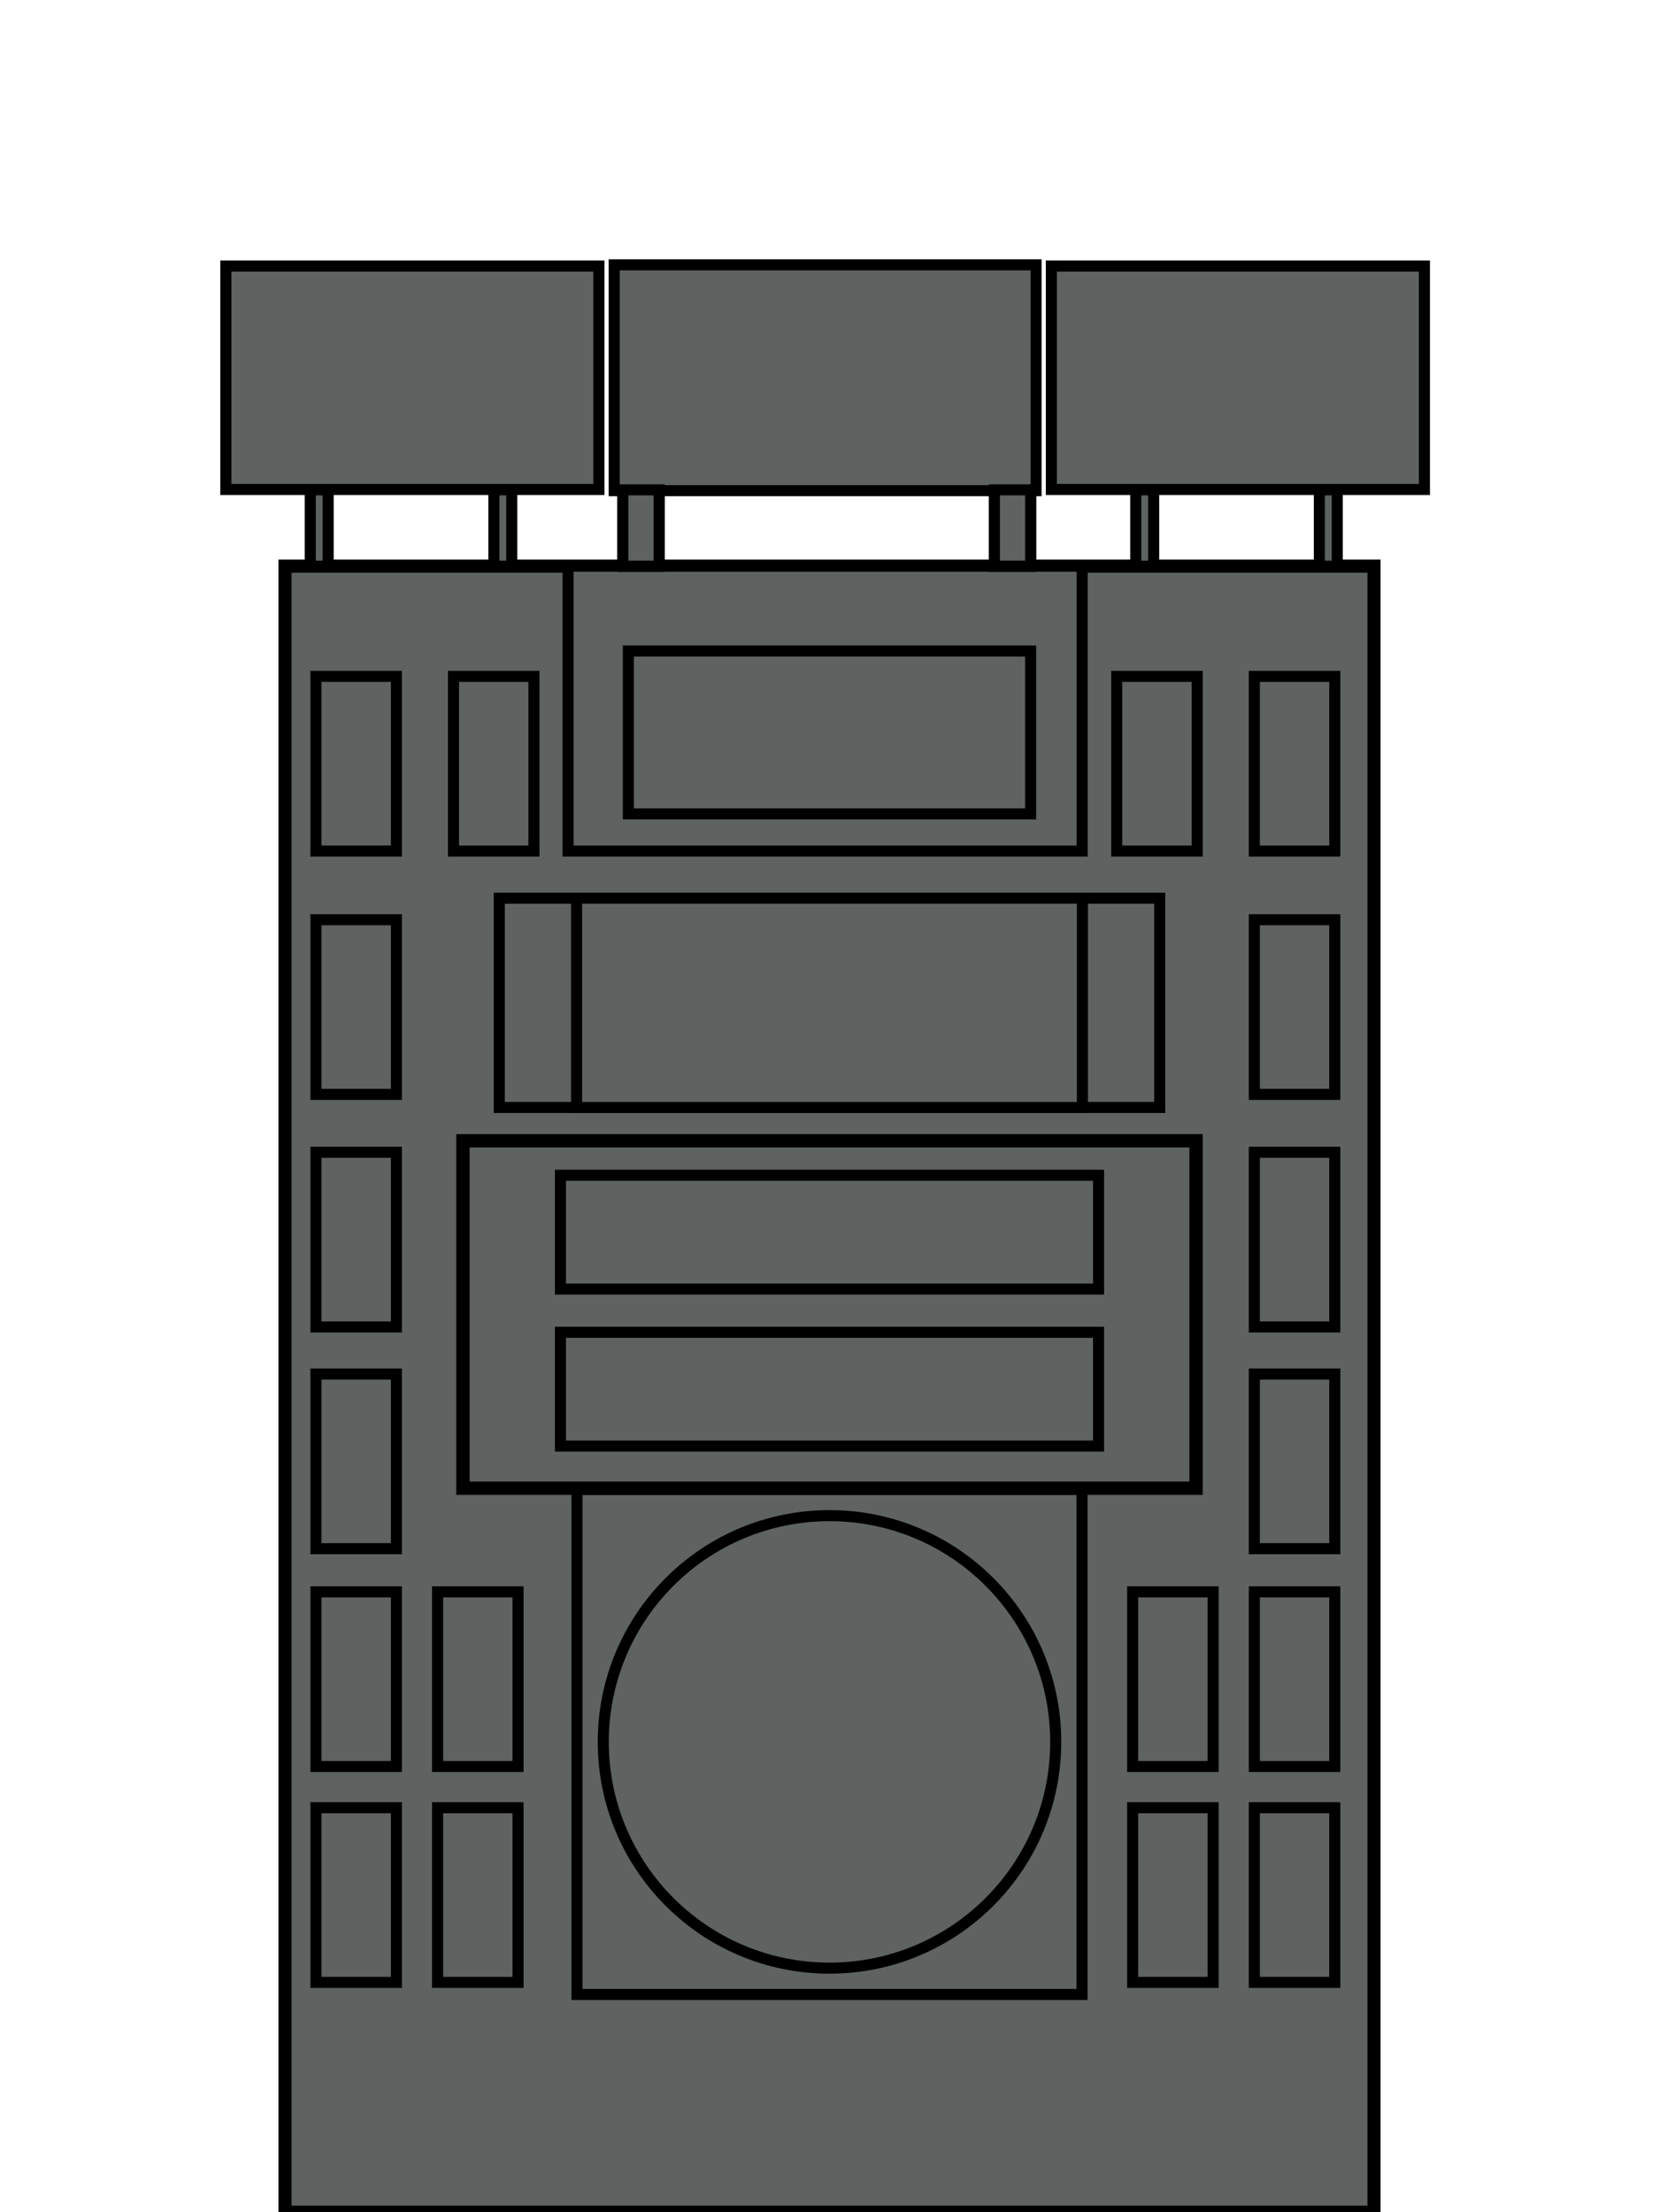 <?xml version="1.0" encoding="UTF-8" standalone="no"?>
<!-- Created with Inkscape (http://www.inkscape.org/) -->

<svg
   width="300mm"
   height="400mm"
   viewBox="0 0 300 400"
   version="1.1"
   id="svg5766"
   inkscape:version="1.2.1 (9c6d41e410, 2022-07-14)"
   sodipodi:docname="Building3.svg"
   xmlns:inkscape="http://www.inkscape.org/namespaces/inkscape"
   xmlns:sodipodi="http://sodipodi.sourceforge.net/DTD/sodipodi-0.dtd"
   xmlns="http://www.w3.org/2000/svg"
   xmlns:svg="http://www.w3.org/2000/svg">
  <sodipodi:namedview
     id="namedview5768"
     pagecolor="#ffffff"
     bordercolor="#000000"
     borderopacity="0.25"
     inkscape:showpageshadow="2"
     inkscape:pageopacity="0.0"
     inkscape:pagecheckerboard="0"
     inkscape:deskcolor="#d1d1d1"
     inkscape:document-units="mm"
     showgrid="false"
     inkscape:zoom="0.28457506"
     inkscape:cx="337.34509"
     inkscape:cy="896.07289"
     inkscape:window-width="1920"
     inkscape:window-height="1017"
     inkscape:window-x="-8"
     inkscape:window-y="-8"
     inkscape:window-maximized="1"
     inkscape:current-layer="layer1" />
  <defs
     id="defs5763">
    <inkscape:perspective
       sodipodi:type="inkscape:persp3d"
       inkscape:vp_x="0 : 200 : 1"
       inkscape:vp_y="0 : 1000 : 0"
       inkscape:vp_z="300 : 200 : 1"
       inkscape:persp3d-origin="150 : 133.33333 : 1"
       id="perspective20729" />
    <clipPath
       clipPathUnits="userSpaceOnUse"
       id="clipPath6421">
      <path
         id="path6423"
         style="fill:#ff0000;fill-opacity:1;fill-rule:nonzero;stroke:none;stroke-width:0.265"
         d="m 114.761,78.447 c -0.003,-7.94e-4 -0.013,0.002 -0.033,0.012 -0.051,0.024 -0.336,0.206 -0.615,0.388 0.036,-0.019 0.169,-0.086 0.176,-0.09 0.135,-0.075 0.492,-0.304 0.472,-0.31 z" />
    </clipPath>
  </defs>
  <g
     inkscape:label="Layer 1"
     inkscape:groupmode="layer"
     id="layer1">
    <path
       style="fill:#ffb380;stroke-width:2"
       d="m 98.645,73.097 c -2.45,0.032 -5.054,-0.312 -7.097,0.71 -0.212,0.106 -0.542,-0.167 -0.71,0 -0.177,0.177 -0.177,0.532 -0.355,0.71 -0.118,0.118 -0.946,0.237 -1.065,0.355 -0.078,0.078 -0.964,1.573 -1.065,1.774 -0.392,0.785 -0.22,0.11 -0.71,0.355 -0.785,0.392 -0.11,0.22 -0.355,0.71 -0.355,0.71 -1.419,1.065 -1.774,1.774 -0.634,1.267 -1.487,2.619 -2.129,3.903 -0.106,0.212 0.106,0.498 0,0.71 -0.407,0.814 -1.114,1.567 -1.419,2.484 -0.492,1.475 -1.115,3.091 -1.419,4.613 -0.07,0.348 0.102,0.725 0,1.065 -0.259,0.863 -0.78,1.629 -1.065,2.484 -0.319,0.958 0.319,2.235 0,3.194 -0.46,1.379 -0.72,3.506 -0.355,4.968 0.095,0.381 0.95,1.544 1.065,1.774 0.418,0.836 0.698,2.117 1.419,2.839 0.084,0.084 0.271,-0.084 0.355,0 0.648,0.648 0.873,1.755 1.419,2.484 0.514,0.685 1.444,1.615 2.129,2.129 0.703,0.527 1.576,0.433 2.129,0.71 0.299,0.15 0.41,0.56 0.71,0.71 0.212,0.106 0.478,-0.046 0.71,0 1.56,0.312 3.037,1.104 4.613,1.419 1.009,0.202 2.195,-0.25 3.194,0 1.153,0.288 2.299,0.585 3.548,0.71 1.042,0.104 2.501,-0.262 3.548,0 1.133,0.283 2.691,0.759 3.903,0.355 1.921,-0.64 4.305,-3.288 5.323,-5.323 0.782,-1.564 0.879,-3.346 1.419,-4.968 1.032,-3.095 1.55,-12.921 1.065,-16.323 -0.322,-2.256 -2.637,-3.453 -3.194,-5.677 -0.057,-0.229 0.075,-0.485 0,-0.71 -0.178,-0.535 -1.094,-1.286 -1.419,-1.774 -0.293,-0.44 -0.336,-1.045 -0.71,-1.419 -0.203,-0.203 -1.626,-1.198 -1.774,-1.419 -0.216,-0.324 -0.303,-0.861 -0.71,-1.065 -0.215,-0.108 -0.916,-0.206 -1.065,-0.355 -0.084,-0.084 0.084,-0.271 0,-0.355 -0.167,-0.167 -0.542,0.167 -0.71,0 -0.084,-0.084 0.084,-0.271 0,-0.355 -0.251,-0.251 -0.728,0.112 -1.065,0 -0.159,-0.053 -0.205,-0.28 -0.355,-0.355 -0.295,-0.148 -1.194,0.225 -1.419,0 -0.382,-0.382 -0.042,-0.44 -0.355,-1.065 -0.053,-0.106 -0.249,0.053 -0.355,0 -1.139,-0.57 0.43,-0.14 -0.71,-0.71 -0.212,-0.106 -0.542,0.167 -0.71,0 -0.084,-0.084 0.084,-0.271 0,-0.355 -0.167,-0.167 -0.485,0.075 -0.71,0 -0.604,-0.201 -1.183,-0.473 -1.774,-0.71 z"
       id="path6022"
       clip-path="url(#clipPath6421)"
       transform="translate(0,101.185)" />
    <rect
       style="fill:#5e6260;fill-opacity:1;stroke:#000000;stroke-width:2.37;stroke-opacity:1"
       id="rect6533"
       width="196.92"
       height="297.63"
       x="51.54"
       y="102.37" />
    <rect
       style="fill:#5e6260;fill-opacity:1;stroke:#000000;stroke-width:2;stroke-opacity:1"
       id="rect11048"
       width="91.331"
       height="91.331"
       x="104.335"
       y="269.294" />
    <rect
       style="fill:#5e6260;fill-opacity:1;stroke:#000000;stroke-width:2.409;stroke-opacity:1"
       id="rect11050"
       width="132.572"
       height="62.823"
       x="83.714"
       y="206.266" />
    <rect
       style="fill:#5e6260;fill-opacity:1;stroke:#000000;stroke-width:2;stroke-opacity:1"
       id="rect12504"
       width="97.306"
       height="20.573"
       x="101.347"
       y="240.899" />
    <rect
       style="fill:#5e6260;fill-opacity:1;stroke:#000000;stroke-width:2;stroke-opacity:1"
       id="rect12506"
       width="97.306"
       height="20.573"
       x="101.347"
       y="212.504" />
    <rect
       style="fill:#5e6260;fill-opacity:1;stroke:#000000;stroke-width:2;stroke-opacity:1"
       id="rect13960"
       width="119.433"
       height="37.837"
       x="90.284"
       y="162.407" />
    <rect
       style="fill:#5e6260;fill-opacity:1;stroke:#000000;stroke-width:2;stroke-opacity:1"
       id="rect14744"
       width="91.472"
       height="37.849"
       x="104.264"
       y="162.401" />
    <rect
       style="fill:#5e6260;fill-opacity:1;stroke:#000000;stroke-width:2;stroke-opacity:1"
       id="rect18376"
       width="14.548"
       height="31.581"
       x="79.129"
       y="326.863" />
    <rect
       style="fill:#5e6260;fill-opacity:1;stroke:#000000;stroke-width:2;stroke-opacity:1"
       id="rect18378"
       width="14.548"
       height="31.581"
       x="57.129"
       y="326.863" />
    <rect
       style="fill:#5e6260;fill-opacity:1;stroke:#000000;stroke-width:2;stroke-opacity:1"
       id="rect18380"
       width="14.548"
       height="31.581"
       x="57.129"
       y="287.83" />
    <rect
       style="fill:#5e6260;fill-opacity:1;stroke:#000000;stroke-width:2;stroke-opacity:1"
       id="rect18382"
       width="14.548"
       height="31.581"
       x="79.129"
       y="287.83" />
    <rect
       style="fill:#5e6260;fill-opacity:1;stroke:#000000;stroke-width:2;stroke-opacity:1"
       id="rect18384"
       width="14.548"
       height="31.581"
       x="57.129"
       y="248.443" />
    <rect
       style="fill:#5e6260;fill-opacity:1;stroke:#000000;stroke-width:2;stroke-opacity:1"
       id="rect18386"
       width="14.548"
       height="31.581"
       x="57.129"
       y="208.347" />
    <rect
       style="fill:#5e6260;fill-opacity:1;stroke:#000000;stroke-width:2;stroke-opacity:1"
       id="rect18388"
       width="14.548"
       height="31.581"
       x="57.129"
       y="166.298" />
    <rect
       style="fill:#5e6260;fill-opacity:1;stroke:#000000;stroke-width:2;stroke-opacity:1"
       id="rect18390"
       width="14.548"
       height="31.581"
       x="57.129"
       y="122.298" />
    <rect
       style="fill:#5e6260;fill-opacity:1;stroke:#000000;stroke-width:2;stroke-opacity:1"
       id="rect18392"
       width="14.548"
       height="31.581"
       x="82.009"
       y="122.298" />
    <rect
       style="fill:#5e6260;fill-opacity:1;stroke:#000000;stroke-width:2;stroke-opacity:1"
       id="rect18402"
       width="14.548"
       height="31.581"
       x="-219.371"
       y="326.863"
       transform="scale(-1,1)" />
    <rect
       style="fill:#5e6260;fill-opacity:1;stroke:#000000;stroke-width:2;stroke-opacity:1"
       id="rect18404"
       width="14.548"
       height="31.581"
       x="-241.371"
       y="326.863"
       transform="scale(-1,1)" />
    <rect
       style="fill:#5e6260;fill-opacity:1;stroke:#000000;stroke-width:2;stroke-opacity:1"
       id="rect18406"
       width="14.548"
       height="31.581"
       x="-241.371"
       y="287.83"
       transform="scale(-1,1)" />
    <rect
       style="fill:#5e6260;fill-opacity:1;stroke:#000000;stroke-width:2;stroke-opacity:1"
       id="rect18408"
       width="14.548"
       height="31.581"
       x="-219.371"
       y="287.83"
       transform="scale(-1,1)" />
    <rect
       style="fill:#5e6260;fill-opacity:1;stroke:#000000;stroke-width:2;stroke-opacity:1"
       id="rect18410"
       width="14.548"
       height="31.581"
       x="-241.371"
       y="248.443"
       transform="scale(-1,1)" />
    <rect
       style="fill:#5e6260;fill-opacity:1;stroke:#000000;stroke-width:2;stroke-opacity:1"
       id="rect18412"
       width="14.548"
       height="31.581"
       x="-241.371"
       y="208.347"
       transform="scale(-1,1)" />
    <rect
       style="fill:#5e6260;fill-opacity:1;stroke:#000000;stroke-width:2;stroke-opacity:1"
       id="rect18414"
       width="14.548"
       height="31.581"
       x="-241.371"
       y="166.298"
       transform="scale(-1,1)" />
    <rect
       style="fill:#5e6260;fill-opacity:1;stroke:#000000;stroke-width:2;stroke-opacity:1"
       id="rect18416"
       width="14.548"
       height="31.581"
       x="-241.371"
       y="122.298"
       transform="scale(-1,1)" />
    <rect
       style="fill:#5e6260;fill-opacity:1;stroke:#000000;stroke-width:2;stroke-opacity:1"
       id="rect18418"
       width="14.548"
       height="31.581"
       x="-216.491"
       y="122.298"
       transform="scale(-1,1)" />
    <rect
       style="fill:#5e6260;fill-opacity:1;stroke:#000000;stroke-width:2;stroke-opacity:1"
       id="rect18424"
       width="92.968"
       height="51.508"
       x="102.726"
       y="102.37" />
    <rect
       style="fill:#5e6260;fill-opacity:1;stroke:#000000;stroke-width:2;stroke-opacity:1"
       id="rect18426"
       width="72.742"
       height="29.452"
       x="113.629"
       y="117.709" />
    <rect
       style="fill:#5e6260;fill-opacity:1;stroke:#000000;stroke-width:2;stroke-opacity:1"
       id="rect19880"
       width="6.553"
       height="13.8"
       x="112.629"
       y="88.571" />
    <rect
       style="fill:#5e6260;fill-opacity:1;stroke:#000000;stroke-width:2;stroke-opacity:1"
       id="rect19882"
       width="6.553"
       height="13.8"
       x="179.818"
       y="88.571" />
    <rect
       style="fill:#5e6260;fill-opacity:1;stroke:#000000;stroke-width:2;stroke-opacity:1;stroke-dasharray:none"
       id="rect19884"
       width="76.285"
       height="40.834"
       x="111.067"
       y="47.887" />
    <rect
       style="fill:#5e6260;fill-opacity:1;stroke:#000000;stroke-width:2;stroke-opacity:1"
       id="rect19886"
       width="6.553"
       height="13.8"
       x="112.629"
       y="88.571" />
    <rect
       style="fill:#5e6260;fill-opacity:1;stroke:#000000;stroke-width:2;stroke-opacity:1"
       id="rect19888"
       width="6.553"
       height="13.8"
       x="179.818"
       y="88.571" />
    <rect
       style="fill:#5e6260;fill-opacity:1;stroke:#000000;stroke-width:2;stroke-dasharray:none;stroke-opacity:1"
       id="rect19892"
       width="3.238"
       height="13.8"
       x="56.106"
       y="88.571" />
    <rect
       style="fill:#5e6260;fill-opacity:1;stroke:#000000;stroke-width:2;stroke-dasharray:none;stroke-opacity:1"
       id="rect19894"
       width="3.238"
       height="13.8"
       x="89.304"
       y="88.571" />
    <rect
       style="fill:#5e6260;fill-opacity:1;stroke:#000000;stroke-width:2;stroke-dasharray:none;stroke-opacity:1"
       id="rect19896"
       width="67.464"
       height="40.4"
       x="40.839"
       y="48.103" />
    <rect
       style="fill:#5e6260;fill-opacity:1;stroke:#000000;stroke-width:2;stroke-dasharray:none;stroke-opacity:1"
       id="rect22980"
       width="3.238"
       height="13.8"
       x="205.383"
       y="88.571" />
    <rect
       style="fill:#5e6260;fill-opacity:1;stroke:#000000;stroke-width:2;stroke-dasharray:none;stroke-opacity:1"
       id="rect22982"
       width="3.238"
       height="13.8"
       x="238.582"
       y="88.571" />
    <rect
       style="fill:#5e6260;fill-opacity:1;stroke:#000000;stroke-width:2;stroke-dasharray:none;stroke-opacity:1"
       id="rect22984"
       width="67.464"
       height="40.4"
       x="190.116"
       y="48.103" />
    <circle
       style="fill:#5e6260;fill-opacity:1;stroke:#000000;stroke-width:2;stroke-dasharray:none;stroke-opacity:1"
       id="path24490"
       cx="150"
       cy="314.96"
       r="40.909" />
  </g>
</svg>
